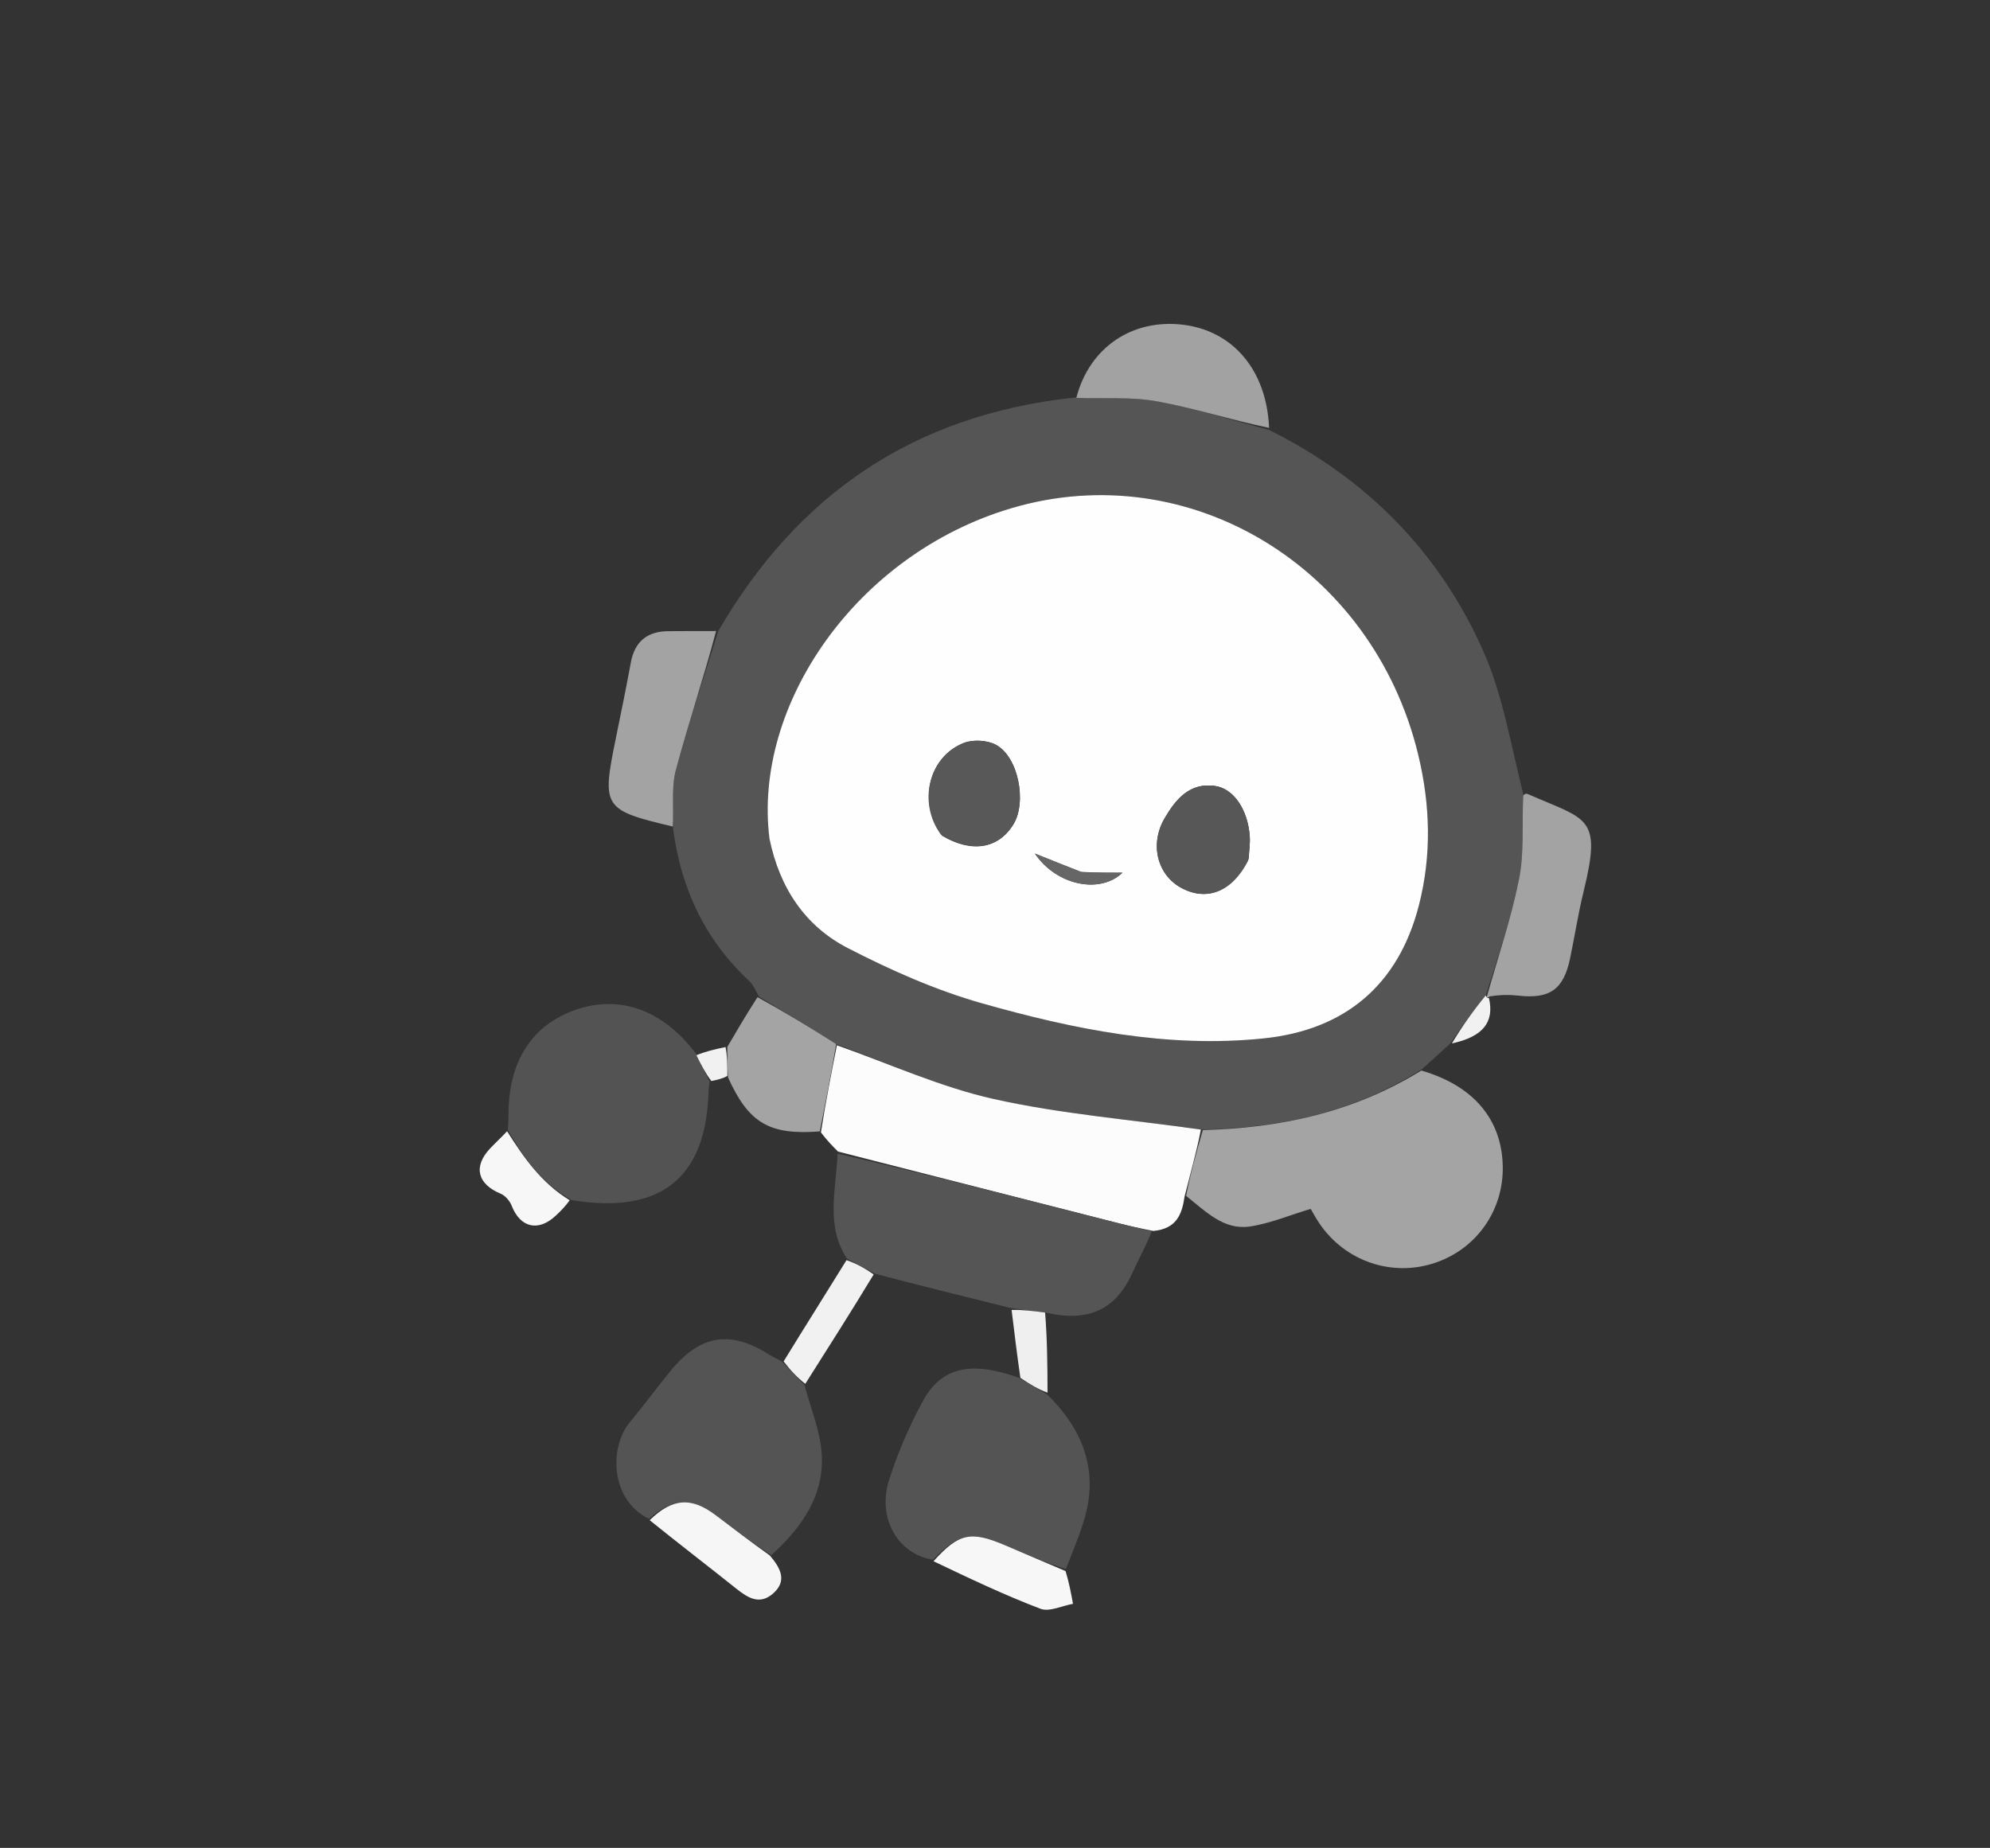 <svg version="1.1" id="Layer_1" xmlns="http://www.w3.org/2000/svg" xmlns:xlink="http://www.w3.org/1999/xlink" x="0px" y="0px" width="100%" viewBox="0 0 435 404" enable-background="new 0 0 435 404" xml:space="preserve">

<rect x="0" y="0" width="435" height="404" fill="#333333" stroke="none"/>

<path fill="#555555" opacity="1" stroke="none" d="
M277.387,93.988 
	C298.785,104.621 314.739,120.813 324.329,142.555 
	C328.506,152.026 330.2,162.592 332.96,173.543 
	C332.676,180.354 333.202,186.433 332.056,192.179 
	C330.326,200.857 327.43,209.302 324.769,217.635 
	C322.002,221.001 319.495,224.577 316.989,228.153 
	C315.097,229.887 313.205,231.62 310.834,233.753 
	C295.842,243.212 279.793,246.634 262.505,246.967 
	C247.123,244.766 231.969,243.56 217.276,240.287 
	C205.54,237.673 194.364,232.543 182.782,228.261 
	C177.051,224.624 171.477,221.255 165.903,217.886 
	C165.243,216.779 164.793,215.447 163.889,214.601 
	C154.381,205.71 148.912,194.775 147.125,181.096 
	C147.309,176.263 146.734,172.091 147.737,168.341 
	C150.468,158.13 153.866,148.097 157,137.993 
	C174.238,108.291 199.525,90.702 234.854,86.923 
	C241.52,87.188 247.405,86.734 253.016,87.767 
	C261.243,89.282 269.273,91.862 277.387,93.988 
M168.274,183.8 
	C170.415,194.207 176.053,202.505 185.331,207.286 
	C194.713,212.121 204.554,216.497 214.678,219.364 
	C234.715,225.039 255.118,229.202 276.224,227.027 
	C294.067,225.189 305.683,215.296 310.14,198.027 
	C312.993,186.971 312.664,175.935 309.991,164.904 
	C300.073,123.983 259.951,99.604 221.114,111.096 
	C187.062,121.172 164.548,154.238 168.274,183.8 
z" data-index="1" style="opacity: 1; visibility: visible;"></path>
<path fill="#A4A4A4" opacity="1" stroke="none" d="
M262.931,247.07 
	C279.793,246.634 295.842,243.212 310.698,234.053 
	C322.142,237.373 328.279,244.758 328.493,254.955 
	C328.694,264.537 322.859,272.935 313.841,276.043 
	C304.36,279.311 293.977,275.791 288.341,267.368 
	C287.521,266.141 286.828,264.83 286.512,264.296 
	C281.766,265.714 277.537,267.529 273.138,268.155 
	C267.52,268.955 263.654,264.938 259.274,261.453 
	C260.226,256.502 261.578,251.786 262.931,247.07 
z" data-index="2" style="opacity: 1;"></path>
<path fill="#FCFCFC" opacity="1" stroke="none" d="
M262.505,246.967 
	C261.578,251.786 260.226,256.502 258.934,261.606 
	C258.367,265.593 257.115,268.659 252.112,269.12 
	C249.092,268.534 246.821,268.03 244.567,267.455 
	C224.105,262.232 203.646,256.997 183.186,251.765 
	C181.997,250.571 180.808,249.376 179.446,247.575 
	C180.496,240.823 181.718,234.676 182.94,228.529 
	C194.364,232.543 205.54,237.673 217.276,240.287 
	C231.969,243.56 247.123,244.766 262.505,246.967 
z" data-index="3" style="opacity: 1;"></path>
<path fill="#555555" opacity="1" stroke="none" d="
M183.093,252.214 
	C203.646,256.997 224.105,262.232 244.567,267.455 
	C246.821,268.03 249.092,268.534 251.749,269.188 
	C250.63,272.227 248.964,275.081 247.635,278.085 
	C244.096,286.08 238.198,289.171 228.866,287.017 
	C225.739,286.616 223.407,286.312 221.076,286.008 
	C211.321,283.592 201.567,281.176 191.38,278.512 
	C189.012,277.233 187.076,276.202 185.14,275.172 
	C180.456,268.046 182.726,260.26 183.093,252.214 
z" data-index="4" style="opacity: 1;"></path>
<path fill="#535353" opacity="1" stroke="none" d="
M155.12,236.468 
	C155.041,237.126 154.908,237.782 154.892,238.441 
	C154.432,257.437 144.539,265.598 124.981,262.379 
	C118.268,258.589 114.44,252.995 111.022,247.037 
	C111.069,245.876 111.157,244.716 111.157,243.556 
	C111.158,231.975 116.357,223.976 126.025,220.71 
	C135.527,217.5 144.858,220.745 152.131,230.36 
	C153.289,232.832 154.204,234.65 155.12,236.468 
z" data-index="5" style="opacity: 1; visibility: visible;"></path>
<path fill="#545454" opacity="1" stroke="none" d="
M141.869,332.06 
	C133.334,327.92 133.199,316.368 137.615,311.032 
	C140.687,307.32 143.543,303.431 146.59,299.698 
	C153.083,291.742 159.792,290.728 168.334,296.291 
	C169.017,296.735 169.815,297 170.896,297.662 
	C172.778,299.597 174.325,301.219 175.872,302.841 
	C177.17,307.752 179.219,312.606 179.601,317.588 
	C180.299,326.688 175.487,333.748 168.623,339.991 
	C164.116,337.118 160.305,334.186 156.47,331.286 
	C151.129,327.248 147.019,327.477 141.869,332.06 
z" data-index="6" style="opacity: 1;"></path>
<path fill="#545454" opacity="1" stroke="none" d="
M203.935,340.995 
	C196.343,339.84 191.688,331.969 194.347,323.566 
	C196.237,317.589 198.792,311.727 201.793,306.218 
	C205.779,298.899 212.312,297.465 222.669,301.214 
	C225.112,302.645 227.008,303.761 228.905,304.877 
	C235.437,311.25 239.271,318.89 237.93,328.09 
	C237.202,333.08 234.953,337.849 232.991,343.051 
	C228.316,341.545 224.045,339.696 219.763,337.871 
	C212.196,334.646 209.635,335.157 203.935,340.995 
z" data-index="7" style="opacity: 1;"></path>
<path fill="#A3A3A3" opacity="1" stroke="none" d="
M325.03,217.846 
	C327.43,209.302 330.326,200.857 332.056,192.179 
	C333.202,186.433 332.676,180.354 332.96,173.921 
	C333.348,173.482 333.7,173.485 333.996,173.615 
	C347.006,179.33 350.216,178.376 346.157,194.934 
	C344.971,199.773 344.219,204.717 343.195,209.598 
	C341.779,216.342 338.749,218.444 331.892,217.675 
	C329.931,217.455 327.942,217.476 325.657,217.841 
	C325.109,218.241 325.002,218.091 325.03,217.846 
z" data-index="8" style="opacity: 1; visibility: visible;"></path>
<path fill="#A3A3A3" opacity="1" stroke="none" d="
M156.535,137.964 
	C153.866,148.097 150.468,158.13 147.737,168.341 
	C146.734,172.091 147.309,176.263 147.077,180.709 
	C131.84,177.092 131.52,176.57 134.608,161.458 
	C135.734,155.945 136.871,150.433 137.885,144.899 
	C138.738,140.251 141.47,138.016 146.13,137.993 
	C149.443,137.976 152.757,137.954 156.535,137.964 
z" data-index="9" style="opacity: 1; visibility: visible;"></path>
<path fill="#A2A2A2" opacity="1" stroke="none" d="
M277.411,93.545 
	C269.273,91.862 261.243,89.282 253.016,87.767 
	C247.405,86.734 241.52,87.188 235.277,86.986 
	C238.124,75.967 247.477,69.67 258.565,70.992 
	C269.511,72.296 276.891,80.944 277.411,93.545 
z" data-index="10" style="opacity: 1; visibility: visible;"></path>
<path fill="#A4A4A4" opacity="1" stroke="none" d="
M182.782,228.261 
	C181.718,234.676 180.496,240.823 179.211,247.357 
	C168.2,248.199 163.672,245.591 159.141,235.551 
	C158.99,232.828 158.988,230.86 158.985,228.893 
	C161.082,225.308 163.18,221.724 165.59,218.012 
	C171.477,221.255 177.051,224.624 182.782,228.261 
z" data-index="11" style="opacity: 1;"></path>
<path fill="#F6F6F6" opacity="1" stroke="none" d="
M142.02,332.363 
	C147.019,327.477 151.129,327.248 156.47,331.286 
	C160.305,334.186 164.116,337.118 168.267,340.062 
	C170.596,342.781 172.169,345.615 168.972,348.405 
	C166.087,350.923 163.541,349.394 161.012,347.376 
	C154.785,342.406 148.458,337.561 142.02,332.363 
z" data-index="12"></path>
<path fill="#F7F7F7" opacity="1" stroke="none" d="
M204.053,341.329 
	C209.635,335.157 212.196,334.646 219.763,337.871 
	C224.045,339.696 228.316,341.545 232.922,343.485 
	C233.684,345.939 234.116,348.291 234.548,350.643 
	C232.159,351.062 229.395,352.466 227.446,351.726 
	C219.551,348.73 211.907,345.074 204.053,341.329 
z" data-index="13"></path>
<path fill="#F1F1F1" opacity="1" stroke="none" d="
M176.03,302.549 
	C174.325,301.219 172.778,299.597 171.294,297.643 
	C175.887,290.152 180.418,282.993 185.044,275.503 
	C187.076,276.202 189.012,277.233 190.976,278.633 
	C186.065,286.754 181.126,294.505 176.03,302.549 
z" data-index="14" style="opacity: 1;"></path>
<path fill="#F7F7F7" opacity="1" stroke="none" d="
M110.847,247.325 
	C114.44,252.995 118.268,258.589 124.534,262.409 
	C123.583,263.737 122.542,264.796 121.456,265.806 
	C117.639,269.357 113.725,268.399 111.858,263.625 
	C111.446,262.57 110.455,261.4 109.442,260.98 
	C104.355,258.869 103.387,255.041 107.147,251.071 
	C108.278,249.876 109.494,248.763 110.847,247.325 
z" data-index="15" style="opacity: 1; visibility: visible;"></path>
<path fill="#EFEFEF" opacity="1" stroke="none" d="
M228.979,304.475 
	C227.008,303.761 225.112,302.645 223.051,301.237 
	C222.319,296.227 221.752,291.508 221.13,286.399 
	C223.407,286.312 225.739,286.616 228.451,286.967 
	C228.905,292.701 228.979,298.387 228.979,304.475 
z" data-index="16"></path>
<path fill="#F1F1F1" opacity="1" stroke="none" d="
M324.769,217.635 
	C325.002,218.091 325.109,218.241 325.476,218.214 
	C326.694,223.468 324.183,226.656 317.373,228.121 
	C319.495,224.577 322.002,221.001 324.769,217.635 
z" data-index="17" style="opacity: 1; visibility: visible;"></path>
<path fill="#F1F1F1" opacity="1" stroke="none" d="
M158.591,228.917 
	C158.988,230.86 158.99,232.828 159.001,235.214 
	C157.966,235.831 156.922,236.029 155.499,236.347 
	C154.204,234.65 153.289,232.832 152.232,230.702 
	C154.127,229.907 156.162,229.424 158.591,228.917 
z" data-index="18" style="opacity: 1;"></path>
<path fill="#FEFEFE" opacity="1" stroke="none" d="
M168.201,183.364 
	C164.548,154.238 187.062,121.172 221.114,111.096 
	C259.951,99.604 300.073,123.983 309.991,164.904 
	C312.664,175.935 312.993,186.971 310.14,198.027 
	C305.683,215.296 294.067,225.189 276.224,227.027 
	C255.118,229.202 234.715,225.039 214.678,219.364 
	C204.554,216.497 194.713,212.121 185.331,207.286 
	C176.053,202.505 170.415,194.207 168.201,183.364 
M205.942,182.718 
	C212.389,186.542 218.223,185.607 221.525,180.22 
	C224.512,175.347 222.593,165.426 217.684,162.831 
	C215.776,161.823 212.717,161.644 210.702,162.426 
	C203.038,165.402 200.523,175.421 205.942,182.718 
M272.953,187.795 
	C273.041,186.146 273.299,184.485 273.185,182.851 
	C272.777,177.017 269.683,172.4 265.569,171.827 
	C260.053,171.058 257.038,174.715 254.617,178.827 
	C251.205,184.623 253.005,191.447 258.456,194.242 
	C263.968,197.068 269.398,194.907 272.953,187.795 
M236.218,190.622 
	C233.237,189.427 230.255,188.231 226.218,186.612 
	C230.993,193.649 240.502,195.494 245.357,190.802 
	C242.26,190.802 239.634,190.802 236.218,190.622 
z" data-index="19" style="opacity: 1; visibility: visible;"></path>
<path fill="#585858" opacity="1" stroke="none" d="
M205.666,182.45 
	C200.523,175.421 203.038,165.402 210.702,162.426 
	C212.717,161.644 215.776,161.823 217.684,162.831 
	C222.593,165.426 224.512,175.347 221.525,180.22 
	C218.223,185.607 212.389,186.542 205.666,182.45 
z" data-index="20" style="opacity: 1; visibility: visible;"></path>
<path fill="#575757" opacity="1" stroke="none" d="
M272.818,188.187 
	C269.398,194.907 263.968,197.068 258.456,194.242 
	C253.005,191.447 251.205,184.623 254.617,178.827 
	C257.038,174.715 260.053,171.058 265.569,171.827 
	C269.683,172.4 272.777,177.017 273.185,182.851 
	C273.299,184.485 273.041,186.146 272.818,188.187 
z" data-index="21" style="opacity: 1; visibility: visible;"></path>
<path fill="#666666" opacity="1" stroke="none" d="
M236.613,190.712 
	C239.634,190.802 242.26,190.802 245.357,190.802 
	C240.502,195.494 230.993,193.649 226.218,186.612 
	C230.255,188.231 233.237,189.427 236.613,190.712 
z" data-index="22" style="opacity: 1; visibility: visible;"></path>
</svg>
